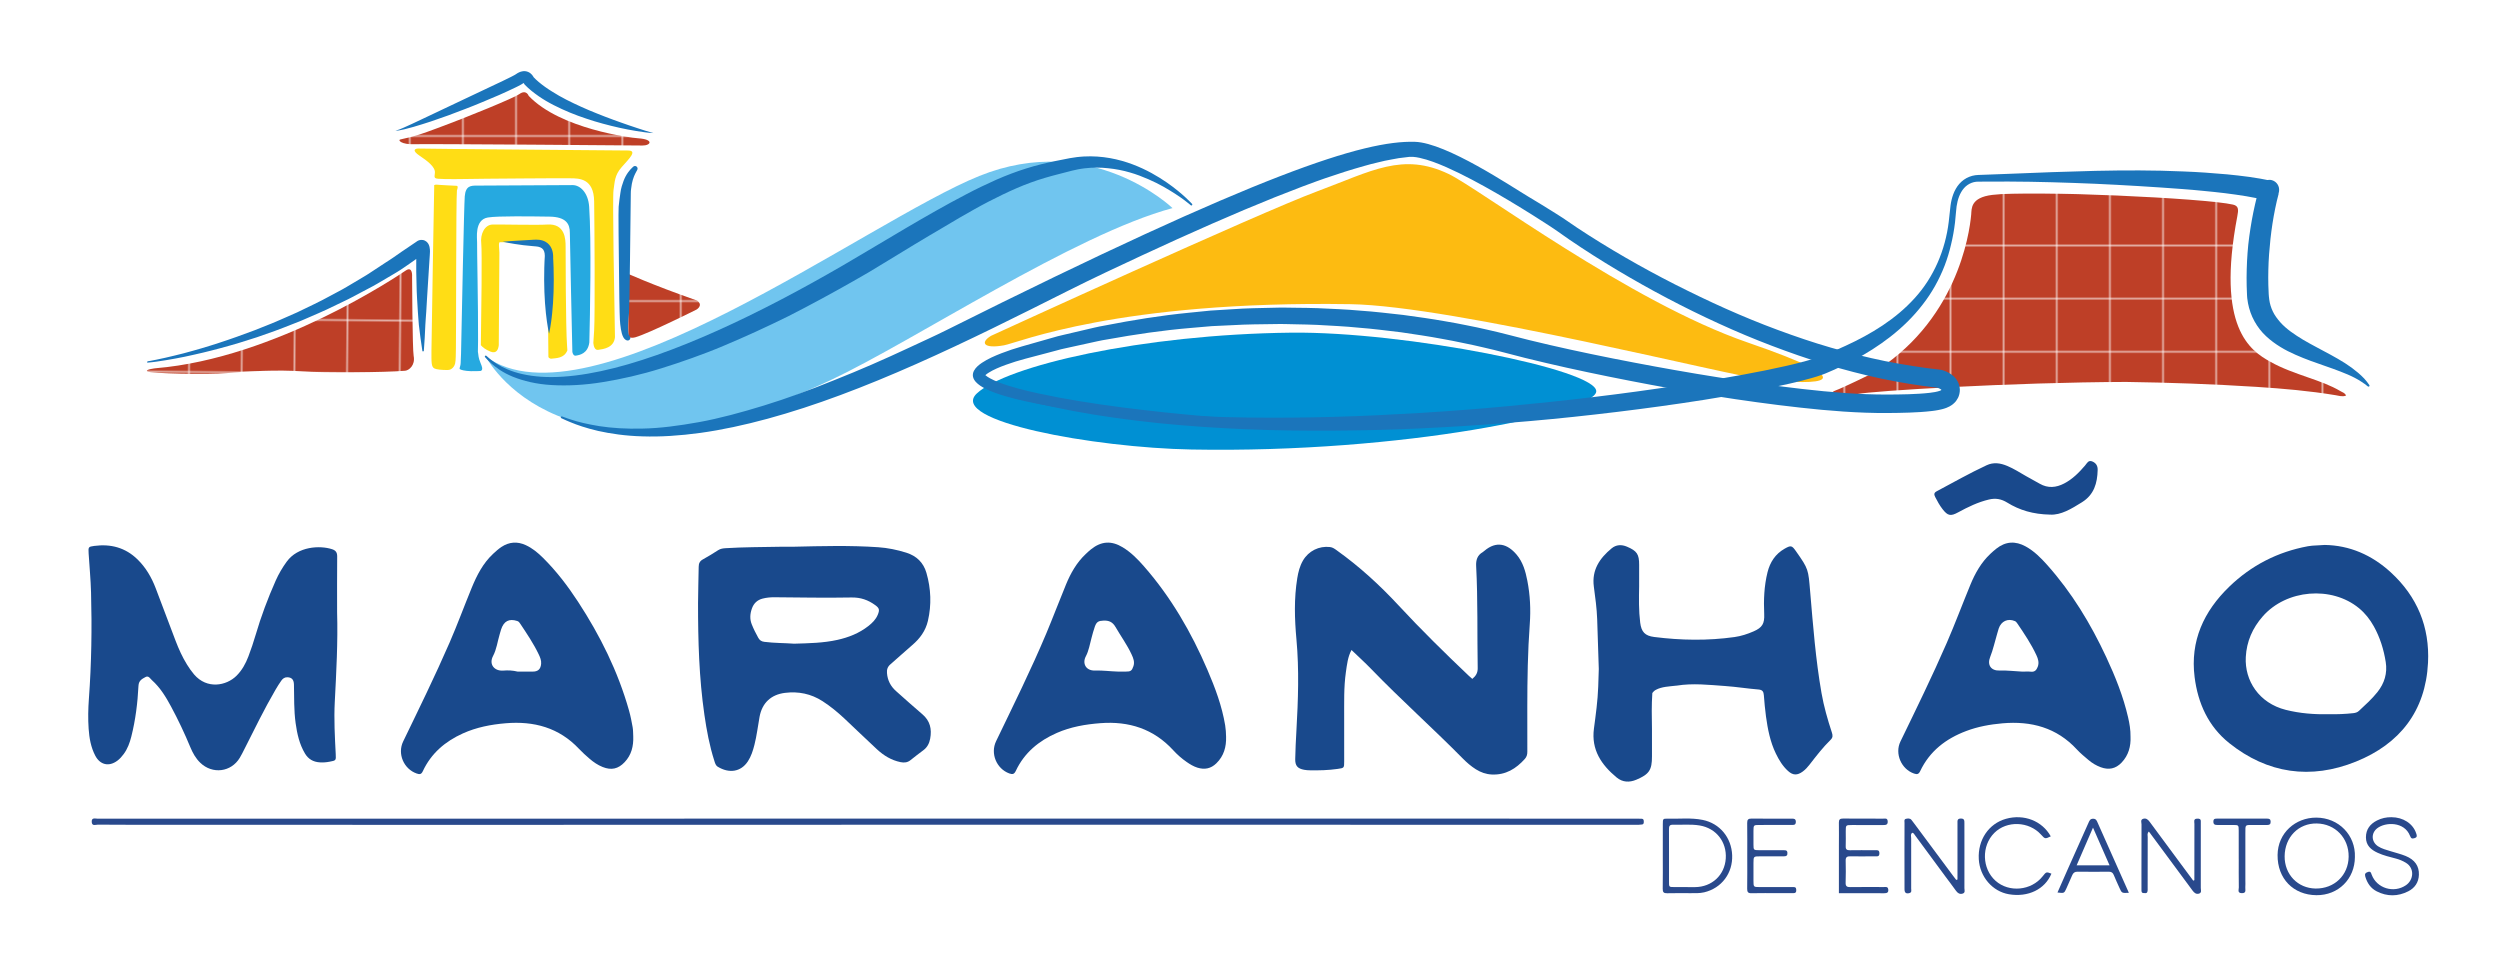 <?xml version="1.0" encoding="utf-8"?>
<!-- Generator: Adobe Illustrator 17.0.0, SVG Export Plug-In . SVG Version: 6.00 Build 0)  -->
<!DOCTYPE svg PUBLIC "-//W3C//DTD SVG 1.1//EN" "http://www.w3.org/Graphics/SVG/1.1/DTD/svg11.dtd">
<svg version="1.1" id="Layer_1" xmlns="http://www.w3.org/2000/svg" xmlns:xlink="http://www.w3.org/1999/xlink" x="0px" y="0px"
	 width="640px" height="247.407px" viewBox="0 0 640 247.407" enable-background="new 0 0 640 247.407" xml:space="preserve">
<pattern  x="-630.417" y="-428.88" width="28.42" height="28.42" patternUnits="userSpaceOnUse" id="Unnamed_Pattern_5" viewBox="0 -28.42 28.42 28.42" overflow="visible">
	<g>
		<polygon fill="none" points="0,-28.42 28.42,-28.42 28.42,0 0,0 		"/>
		<polygon fill="#BE3F27" points="28.42,-28.42 0,-28.42 0,0 28.42,0 		"/>
	</g>
</pattern>
<g>
	<path fill-rule="evenodd" clip-rule="evenodd" fill="#19498C" d="M236.118,182.842c-2.274-1.932-4.489-3.933-6.723-5.915
		c-1.379-1.221-2.177-2.735-2.325-4.599c-0.075-0.917,0.14-1.63,0.869-2.253c1.894-1.626,3.717-3.336,5.618-4.952
		c1.96-1.67,3.401-3.651,3.988-6.18c0.953-4.12,0.79-8.224-0.375-12.275c-0.763-2.652-2.537-4.364-5.182-5.19
		c-2.336-0.728-4.723-1.221-7.152-1.387c-7.237-0.499-14.487-0.296-21.732-0.127c-1.156,0-2.311-0.018-3.468,0.006
		c-4.627,0.091-9.256,0.08-13.878,0.366c-0.68,0.043-1.305,0.128-1.899,0.504c-1.284,0.816-2.572,1.634-3.909,2.358
		c-0.801,0.434-1.079,1.017-1.085,1.89c-0.034,3.104-0.163,6.209-0.166,9.316c-0.008,9.564,0.254,19.118,1.63,28.603
		c0.578,3.977,1.307,7.924,2.54,11.759c0.185,0.577,0.317,1.181,0.897,1.531c2.869,1.732,5.875,1.363,7.689-1.392
		c0.847-1.287,1.296-2.741,1.678-4.219c0.607-2.362,0.874-4.786,1.313-7.177c0.657-3.563,2.942-5.701,6.522-6.137
		c3.442-0.421,6.655,0.229,9.599,2.125c2.006,1.288,3.836,2.802,5.574,4.422c2.805,2.616,5.544,5.307,8.366,7.907
		c1.717,1.586,3.672,2.794,6.02,3.279c0.954,0.196,1.787,0.119,2.573-0.517c1.086-0.879,2.206-1.723,3.325-2.565
		c0.981-0.738,1.48-1.754,1.7-2.924C238.584,186.655,238.113,184.532,236.118,182.842 M224.709,157.38
		c-0.504,1.225-1.418,2.108-2.432,2.903c-2.345,1.832-5.044,2.893-7.919,3.531c-3.583,0.797-7.231,0.86-11.069,0.971
		c-2.415-0.185-5.032-0.138-7.63-0.475c-0.751-0.097-1.187-0.401-1.547-1.043c-0.624-1.118-1.195-2.253-1.666-3.441
		c-0.546-1.373-0.433-2.745,0.059-4.096c0.468-1.283,1.367-2.138,2.704-2.486c1.006-0.26,2.027-0.355,3.071-0.347
		c6.566,0.052,13.134,0.184,19.696,0.058c2.354-0.044,4.272,0.641,6.08,1.957C225.118,155.684,225.224,156.131,224.709,157.38"/>
	<path fill-rule="evenodd" clip-rule="evenodd" fill="#19498C" d="M388.248,141.982c-2.334-2.752-5.156-3.587-8.243-0.968
		c-0.139,0.116-0.275,0.244-0.431,0.335c-1.4,0.799-1.758,2.058-1.679,3.574c0.456,8.704,0.246,17.416,0.397,26.125
		c0.018,1.169-0.436,1.966-1.376,2.749c-0.381-0.336-0.661-0.566-0.922-0.814c-6.141-5.836-12.184-11.769-17.944-17.982
		c-4.819-5.198-10.021-9.959-15.794-14.083c-0.537-0.387-1.055-0.791-1.77-0.876c-2.809-0.33-5.501,0.997-6.937,3.477
		c-0.806,1.392-1.191,2.917-1.447,4.492c-0.851,5.212-0.689,10.457-0.213,15.671c0.712,7.793,0.437,15.566-0.006,23.352
		c-0.14,2.432-0.26,4.865-0.307,7.3c-0.032,1.71,0.623,2.426,2.297,2.735c0.477,0.088,0.969,0.122,1.454,0.129
		c2.377,0.04,4.748-0.014,7.108-0.356c1.668-0.246,1.676-0.214,1.676-1.95c0-3.656-0.024-7.311-0.004-10.968
		c0.021-3.956-0.122-7.922,0.441-11.86c0.281-1.956,0.495-3.937,1.435-5.666c1.738,1.673,3.455,3.22,5.058,4.879
		c7.58,7.845,15.738,15.101,23.398,22.867c1.024,1.04,2.133,2.007,3.377,2.79c1.254,0.789,2.588,1.272,4.107,1.34
		c3.537,0.155,6.179-1.481,8.434-3.989c0.477-0.529,0.645-1.119,0.64-1.832c-0.024-3.839-0.012-7.676-0.008-11.515
		c0.006-7.067,0.115-14.126,0.634-21.18c0.273-3.712,0.093-7.43-0.624-11.098C390.529,146.258,389.879,143.905,388.248,141.982"/>
	<path fill-rule="evenodd" clip-rule="evenodd" fill="#19498C" d="M86.299,156.714c0-4.752-0.026-9.504,0.02-14.253
		c0.012-1.03-0.369-1.559-1.314-1.866c-3.152-1.017-8.733-0.74-11.598,3.178c-1.122,1.537-2.07,3.159-2.837,4.886
		c-2.001,4.51-3.733,9.118-5.12,13.856c-0.548,1.868-1.171,3.716-1.862,5.534c-0.696,1.829-1.627,3.538-3.04,4.944
		c-2.6,2.58-7.553,3.527-10.862-0.337c-0.67-0.783-1.264-1.642-1.809-2.518c-1.192-1.919-2.115-3.978-2.922-6.083
		c-1.716-4.488-3.383-8.998-5.103-13.487c-1.056-2.756-2.511-5.272-4.645-7.357c-3.111-3.038-6.867-4.018-11.087-3.455
		c-1.506,0.202-1.53,0.287-1.432,1.895c0.207,3.341,0.529,6.681,0.62,10.026c0.251,9.081,0.112,18.156-0.552,27.219
		c-0.186,2.558-0.244,5.116-0.064,7.675c0.165,2.377,0.568,4.717,1.689,6.869c1.236,2.379,3.494,2.898,5.636,1.318
		c0.644-0.474,1.168-1.071,1.642-1.71c0.995-1.344,1.556-2.888,1.959-4.489c1.076-4.268,1.612-8.622,1.832-13.004
		c0.068-1.35,0.936-1.763,1.809-2.239c0.783-0.427,1.177,0.396,1.633,0.805c2.12,1.901,3.577,4.296,4.908,6.771
		c1.819,3.382,3.456,6.849,4.927,10.395c0.612,1.472,1.373,2.851,2.538,3.975c3.116,3.011,7.894,2.424,10.117-1.264
		c0.439-0.727,0.815-1.496,1.199-2.256c2.584-5.107,5.082-10.255,7.969-15.203c0.458-0.786,0.946-1.561,1.473-2.306
		c0.358-0.508,0.84-0.875,1.528-0.856c1.131,0.033,1.672,0.597,1.7,1.884c0.07,3.289-0.026,6.582,0.428,9.854
		c0.378,2.73,0.96,5.382,2.398,7.791c0.863,1.441,2.114,2.136,3.734,2.256c0.852,0.062,1.7,0,2.546-0.163
		c1.659-0.314,1.676-0.296,1.589-1.946c-0.228-4.439-0.474-8.89-0.245-13.334C86.1,172.055,86.519,164.393,86.299,156.714"/>
	<path fill-rule="evenodd" clip-rule="evenodd" fill="#19498C" d="M612.022,146.502c-4.847-4.44-10.538-6.897-16.883-6.995
		c-1.272,0.07-2.246,0.119-3.216,0.187c-0.364,0.023-0.729,0.077-1.087,0.142c-7.754,1.441-14.501,4.893-20.156,10.366
		c-6.517,6.307-10.021,13.868-8.861,23.123c0.841,6.707,3.516,12.629,8.847,16.894c9.823,7.861,20.905,9.41,32.452,4.753
		c11.194-4.511,17.832-12.902,18.455-25.305C622.033,160.505,618.81,152.721,612.022,146.502 M608.628,177.169
		c-1.41,1.771-3.087,3.278-4.737,4.814c-0.435,0.405-0.92,0.526-1.478,0.588c-2.06,0.228-4.127,0.301-6.199,0.267
		c-3.73,0.081-7.425-0.198-11.051-1.113c-6.862-1.732-10.563-7.473-10.241-13.519c0.211-4.006,1.731-7.436,4.334-10.407
		c6.059-6.921,17.639-7.885,24.656-2.094c1.571,1.297,2.805,2.873,3.79,4.644c1.583,2.854,2.54,5.923,3.046,9.133
		C611.198,172.352,610.427,174.906,608.628,177.169"/>
	<path fill-rule="evenodd" clip-rule="evenodd" fill="#19498C" d="M544.789,183.631c-1.235-5.365-3.274-10.442-5.592-15.412
		c-3.981-8.539-8.823-16.539-15.12-23.595c-1.626-1.819-3.344-3.551-5.514-4.741c-2.62-1.439-5.126-1.304-7.492,0.565
		c-0.526,0.414-1.028,0.858-1.516,1.314c-2.361,2.212-3.913,4.965-5.128,7.913c-2.04,4.947-3.913,9.968-6.043,14.876
		c-3.71,8.537-7.809,16.901-11.873,25.277c-1.51,3.115,0.224,7.086,3.484,8.201c0.777,0.265,1.19,0.181,1.567-0.615
		c2.435-5.133,6.582-8.311,11.795-10.277c2.993-1.133,6.101-1.687,9.258-1.966c7.354-0.642,13.893,1.077,19.073,6.699
		c0.903,0.979,1.951,1.834,2.975,2.698c0.932,0.79,1.976,1.419,3.13,1.844c2.035,0.75,3.81,0.413,5.335-1.189
		c1.801-1.892,2.385-4.185,2.287-6.615C545.438,186.852,545.16,185.238,544.789,183.631 M521.654,170.717
		c-0.316,0.808-0.749,1.344-1.743,1.236c-0.72-0.079-1.455-0.017-2.183-0.017c-1.939-0.086-3.864-0.348-5.817-0.276
		c-2.224,0.083-3.244-1.429-2.432-3.455c0.771-1.924,1.188-3.946,1.781-5.916c0.138-0.467,0.256-0.938,0.413-1.397
		c0.637-1.881,2.337-2.663,4.152-1.889c0.255,0.107,0.464,0.382,0.628,0.624c1.768,2.615,3.536,5.228,4.868,8.103
		C521.762,168.678,522.066,169.653,521.654,170.717"/>
	<path fill-rule="evenodd" clip-rule="evenodd" fill="#19498C" d="M309.097,171.468c-4.132-9.624-9.334-18.6-16.259-26.509
		c-1.609-1.839-3.321-3.573-5.432-4.853c-2.885-1.747-5.481-1.578-8.102,0.515c-0.476,0.378-0.919,0.798-1.363,1.216
		c-2.313,2.173-3.836,4.872-5.03,7.76c-1.721,4.159-3.303,8.374-5.045,12.527c-3.933,9.371-8.462,18.468-12.867,27.624
		c-1.518,3.152,0.107,7.049,3.37,8.249c0.869,0.318,1.282,0.185,1.688-0.675c2.187-4.632,5.881-7.673,10.492-9.693
		c3.557-1.56,7.326-2.206,11.167-2.499c7.275-0.554,13.599,1.442,18.633,6.932c1.029,1.126,2.177,2.131,3.435,3.002
		c0.852,0.588,1.728,1.131,2.731,1.448c1.846,0.579,3.457,0.28,4.874-1.105c1.929-1.884,2.567-4.212,2.488-6.817
		c-0.024-0.972-0.073-1.939-0.233-2.908C312.823,180.721,311.068,176.057,309.097,171.468 M290.158,170.543
		c-0.393,1.169-0.697,1.399-1.974,1.385c-0.667-0.01-1.337-0.003-2.005-0.003c-1.939-0.052-3.862-0.329-5.815-0.264
		c-2.433,0.087-3.34-1.857-2.391-3.643c0.769-1.45,1.016-3.104,1.449-4.68c0.273-0.995,0.518-2,0.871-2.964
		c0.443-1.207,0.939-1.445,2.195-1.499c1.379-0.059,2.335,0.338,3.084,1.636c1.365,2.362,2.986,4.572,4.132,7.061
		C290.137,168.512,290.521,169.465,290.158,170.543"/>
	<path fill-rule="evenodd" clip-rule="evenodd" fill="#19498C" d="M161.957,186.166c-0.254-1.438-0.532-2.877-0.931-4.278
		c-2.815-9.991-7.384-19.167-13.037-27.828c-2.636-4.036-5.554-7.861-8.988-11.265c-1.303-1.29-2.702-2.453-4.389-3.234
		c-2.171-1.001-4.264-0.852-6.244,0.457c-0.755,0.501-1.441,1.122-2.109,1.739c-2.609,2.421-4.185,5.513-5.509,8.737
		c-1.919,4.673-3.66,9.419-5.671,14.047c-3.713,8.538-7.819,16.895-11.871,25.276c-1.525,3.155,0.155,7.043,3.452,8.197
		c0.744,0.26,1.184,0.265,1.576-0.575c2.13-4.578,5.724-7.637,10.261-9.685c3.486-1.572,7.183-2.283,10.959-2.6
		c7.22-0.604,13.652,1.104,18.777,6.559c0.832,0.889,1.745,1.7,2.666,2.497c1.017,0.879,2.124,1.642,3.381,2.142
		c2.234,0.894,3.991,0.496,5.635-1.247c1.75-1.853,2.283-4.106,2.196-6.572C162.064,187.742,162.095,186.938,161.957,186.166
		 M136.315,171.93c-1.275-0.021-2.548-0.004-3.821-0.004c-1.209-0.3-2.422-0.355-3.637-0.256c-2.28,0.182-3.78-1.579-2.633-3.743
		c0.91-1.718,1.137-3.701,1.695-5.557c0.122-0.406,0.228-0.818,0.358-1.221c0.704-2.16,2.062-2.862,4.158-2.167
		c0.383,0.124,0.574,0.427,0.773,0.727c1.678,2.529,3.38,5.041,4.694,7.787c0.366,0.767,0.707,1.555,0.629,2.439
		C138.41,171.334,137.702,171.952,136.315,171.93"/>
	<path fill-rule="evenodd" clip-rule="evenodd" fill="#19498C" d="M497.293,130.343c1.344,1.729,2.076,1.863,4.002,0.811
		c2.514-1.368,5.067-2.616,7.883-3.279c1.707-0.403,3.162-0.144,4.675,0.79c3.156,1.95,6.634,2.991,10.976,3.077
		c2.757,0.165,5.443-1.475,8.156-3.168c3.116-1.948,3.933-4.903,4.017-8.272c0.028-1.034-0.41-1.756-1.35-2.16
		c-1.034-0.446-1.369,0.438-1.862,1.012c-1.55,1.815-3.214,3.498-5.362,4.615c-2.071,1.077-4.157,1.273-6.262,0.062
		c-1.158-0.669-2.345-1.284-3.504-1.95c-1.581-0.907-3.119-1.9-4.806-2.604c-1.729-0.722-3.478-1.018-5.289-0.171
		c-4.356,2.031-8.532,4.401-12.768,6.658c-0.731,0.388-0.718,0.818-0.391,1.466C495.958,128.315,496.545,129.379,497.293,130.343"/>
	<path fill-rule="evenodd" clip-rule="evenodd" fill="#29498C" d="M420.284,209.602c-0.425-0.017-0.852-0.03-1.277-0.03
		c-15.299-0.004-124.479-0.006-139.78-0.008H175.173v0.01h-79.55c-23.531,0-47.061-0.004-70.591,0.012
		c-0.626,0-1.648-0.395-1.547,0.876c0.087,1.1,1.02,0.646,1.574,0.649c5.484,0.044,10.968,0.037,16.451,0.037
		c26.082,0.007,52.161,0.015,78.245,0.015c27.422,0,54.843-0.011,82.265-0.019c22.666-0.006,45.33-0.022,67.996-0.019
		c18.28,0.001,130.438,0.022,148.719,0.03c0.547,0.003,1.098-0.008,1.638-0.087c0.487-0.072,0.439-0.5,0.431-0.863
		C420.795,209.861,420.667,209.614,420.284,209.602"/>
	<path fill-rule="evenodd" clip-rule="evenodd" fill="#29498C" d="M502.893,217.127c-0.002-2.131-0.016-4.264-0.006-6.397
		c0.003-0.658,0.008-1.195-0.92-1.184c-0.977,0.01-0.849,0.645-0.851,1.243c-0.004,1.28-0.001,2.558-0.001,3.839v10.531
		c-0.11,0.032-0.218,0.064-0.326,0.097c-0.293-0.384-0.588-0.767-0.877-1.153c-3.269-4.4-6.538-8.798-9.806-13.197
		c-0.253-0.343-0.501-0.691-0.774-1.017c-0.371-0.441-0.89-0.373-1.359-0.282c-0.603,0.117-0.411,0.662-0.415,1.044
		c-0.021,2.435-0.017,4.873-0.017,7.31c0,3.231-0.004,6.46,0.014,9.689c0.004,0.908,0.403,1.189,1.211,0.995
		c0.724-0.177,0.496-0.745,0.496-1.187c0.008-4.261-0.01-8.524,0.001-12.786c0.003-0.5-0.236-1.082,0.263-1.489
		c0.393,0.061,0.506,0.361,0.678,0.593c2.64,3.578,5.274,7.155,7.914,10.734c0.869,1.175,1.766,2.331,2.61,3.523
		c0.436,0.616,0.968,0.952,1.701,0.733c0.755-0.225,0.459-0.909,0.46-1.403C502.909,223.951,502.897,220.538,502.893,217.127"/>
	<path fill-rule="evenodd" clip-rule="evenodd" fill="#29498C" d="M592.952,209.31c-5.286-0.012-9.834,3.893-9.892,9.562
		c-0.061,6.086,4.051,10.237,9.937,10.296c5.647,0.057,9.838-4.19,9.857-9.758C603.063,213.853,598.751,209.321,592.952,209.31
		 M592.785,227.465c-4.558-0.065-7.962-3.616-7.919-8.263c0.046-4.897,3.559-8.48,8.231-8.393c4.725,0.082,8.218,3.727,8.157,8.505
		C601.195,224.064,597.594,227.528,592.785,227.465"/>
	<path fill-rule="evenodd" clip-rule="evenodd" fill="#29498C" d="M563.406,211.063c0-0.246-0.015-0.489,0-0.731
		c0.038-0.688-0.367-0.782-0.928-0.761c-1.035,0.039-0.705,0.818-0.709,1.34c-0.02,4.804-0.012,9.607-0.012,14.411
		c-0.094,0.043-0.187,0.086-0.282,0.13c-1.007-1.355-2.017-2.707-3.022-4.067c-2.722-3.667-5.447-7.331-8.146-11.013
		c-0.443-0.602-0.941-0.995-1.678-0.753c-0.735,0.242-0.399,0.934-0.401,1.416c-0.03,4.202-0.018,8.405-0.018,12.609
		c0.001,1.401,0,2.801,0.005,4.203c0.001,0.367,0.012,0.756,0.525,0.772c0.351,0.011,0.801,0.146,0.967-0.264
		c0.129-0.318,0.092-0.711,0.092-1.072c0.006-4.328-0.005-8.65,0.014-12.976c0.003-0.442-0.205-0.95,0.299-1.432
		c0.381,0.509,0.735,0.981,1.086,1.459c3.37,4.547,6.746,9.093,10.099,13.657c0.443,0.603,0.95,1.005,1.682,0.762
		c0.717-0.238,0.422-0.932,0.424-1.428C563.419,221.904,563.409,216.482,563.406,211.063"/>
	<path fill-rule="evenodd" clip-rule="evenodd" fill="#29498C" d="M435.867,209.894c-2.951-0.595-5.943-0.239-8.916-0.312
		c-1.238-0.031-1.263,0.025-1.269,1.341c-0.017,2.738-0.006,5.474-0.006,8.212c0,2.799,0.032,5.597-0.019,8.396
		c-0.014,0.881,0.262,1.164,1.139,1.14c1.946-0.057,3.893-0.012,5.838-0.019c1.216-0.005,2.435,0.064,3.634-0.218
		c4.493-1.068,7.341-4.927,7.166-9.499C443.263,214.442,440.279,210.777,435.867,209.894 M441.795,219.792
		c-0.287,4.241-3.538,7.273-7.861,7.31c-1.705,0.017-3.41-0.003-5.113-0.012c-1.635-0.007-1.556,0.075-1.553-1.633
		c0.002-2.131,0-4.263,0-6.396c0-2.253,0.017-4.506-0.008-6.76c-0.008-0.699,0.092-1.191,0.957-1.169
		c2.308,0.065,4.627-0.193,6.926,0.193C439.34,212.035,442.084,215.534,441.795,219.792"/>
	<path fill-rule="evenodd" clip-rule="evenodd" fill="#29498C" d="M615.799,219.111c-1.234-0.497-2.544-0.804-3.817-1.207
		c-1.098-0.35-2.235-0.615-3.214-1.261c-1.718-1.137-1.817-3.352-0.193-4.611c2.057-1.597,6.918-1.782,8.386,1.934
		c0.28,0.709,0.521,0.794,1.155,0.601c0.816-0.247,0.584-0.765,0.408-1.285c-0.836-2.462-3.333-4.069-6.314-4.079
		c-1.3-0.017-2.549,0.253-3.699,0.839c-1.75,0.894-2.832,2.248-2.832,4.319c0,2.09,1.313,3.176,2.995,3.952
		c1.496,0.692,3.1,1.065,4.685,1.481c0.89,0.235,1.722,0.58,2.511,1.054c2.346,1.406,2.029,4.429,0.041,5.775
		c-3.107,2.108-7.443,0.804-8.762-2.705c-0.183-0.49-0.245-0.934-0.962-0.692c-0.631,0.214-0.879,0.488-0.672,1.187
		c0.489,1.653,1.382,2.986,2.935,3.779c2.679,1.362,5.415,1.326,8.062-0.017c1.668-0.848,2.665-2.272,2.728-4.231
		C619.313,221.713,618.205,220.079,615.799,219.111"/>
	<path fill-rule="evenodd" clip-rule="evenodd" fill="#29498C" d="M482.26,227.084c-2.861-0.011-5.724-0.023-8.584,0.014
		c-0.83,0.012-1.223-0.189-1.195-1.106c0.057-1.886,0.065-3.774,0.012-5.659c-0.026-0.923,0.367-1.138,1.193-1.118
		c1.764,0.041,3.53,0.01,5.297,0.01c0.486,0,0.974-0.006,1.46-0.001c0.582,0.001,0.704-0.359,0.682-0.843
		c-0.018-0.401-0.128-0.72-0.611-0.727c-0.366-0.004-0.731-0.004-1.097-0.004c-1.947,0-3.896-0.023-5.844,0.012
		c-0.758,0.014-1.105-0.195-1.07-1.019c0.05-1.276,0.006-2.555,0.01-3.835c0.003-1.582,0.005-1.593,1.56-1.6
		c2.68-0.011,5.358-0.01,8.038,0.004c0.674,0.002,1.2-0.057,1.139-0.964c-0.061-0.902-0.708-0.671-1.198-0.673
		c-3.411-0.019-6.818,0.006-10.23-0.026c-0.771-0.006-1.084,0.227-1.068,1.035c0.039,1.946,0.006,3.897,0.004,5.844v12.229h2.799
		c2.922,0,5.847-0.014,8.769,0.012c0.743,0.006,1.182-0.164,1.06-1.015C483.281,226.918,482.71,227.085,482.26,227.084"/>
	<path fill-rule="evenodd" clip-rule="evenodd" fill="#29498C" d="M522.915,224.342c-2.908,3.676-8.603,4.219-12.048,1.148
		c-3.506-3.126-3.656-8.942-0.318-12.27c3.203-3.195,8.864-2.986,11.957,0.441c1.031,1.14,1.031,1.14,2.491,0.446
		c-2.189-3.951-6.853-5.78-11.456-4.495c-4.442,1.243-7.251,5.407-6.972,10.334c0.253,4.5,3.491,8.269,7.718,8.983
		c4.908,0.832,9.225-1.264,10.876-5.274C523.849,223.158,523.849,223.158,522.915,224.342"/>
	<path fill-rule="evenodd" clip-rule="evenodd" fill="#29498C" d="M535.893,209.596c-0.808-0.028-0.997,0.495-1.254,1.073
		c-1.774,4-3.57,7.992-5.355,11.989c-0.858,1.927-1.702,3.862-2.569,5.826c1.708,0.207,1.715,0.211,2.289-1.068
		c0.501-1.108,0.999-2.217,1.473-3.338c0.262-0.624,0.64-0.934,1.371-0.923c2.68,0.037,5.36,0.029,8.037,0.006
		c0.644-0.004,0.997,0.245,1.238,0.833c0.458,1.127,0.974,2.229,1.472,3.339c0.593,1.316,0.595,1.316,2.395,1.228
		c-2.708-6.083-5.349-12.012-7.99-17.942C536.78,210.122,536.619,209.622,535.893,209.596 M531.618,221.529
		c1.388-3.201,2.723-6.277,4.188-9.658c1.467,3.337,2.816,6.409,4.243,9.658H531.618z"/>
	<path fill-rule="evenodd" clip-rule="evenodd" fill="#29498C" d="M459.225,227.096c-0.364-0.008-0.73-0.012-1.095-0.012
		c-2.558,0.001-5.116,0.012-7.671,0.006c-1.555-0.004-1.564-0.012-1.571-1.626c-0.01-1.521-0.01-3.043,0.002-4.564
		c0.01-1.665,0.018-1.674,1.734-1.68c2.008-0.011,4.018-0.018,6.027,0.004c0.703,0.007,1.002-0.251,0.92-0.968
		c-0.067-0.616-0.492-0.598-0.924-0.598c-2.069-0.003-4.141,0.008-6.21-0.006c-1.526-0.009-1.535-0.02-1.548-1.457
		c-0.012-1.155-0.012-2.312-0.002-3.467c0.014-1.506,0.022-1.53,1.51-1.536c2.739-0.017,5.48,0,8.218-0.004
		c0.553,0,1.113,0.068,1.12-0.786c0.004-0.816-0.493-0.833-1.081-0.83c-3.411,0.006-6.82,0.029-10.229-0.017
		c-0.881-0.01-1.159,0.271-1.145,1.146c0.045,2.799,0.017,5.6,0.017,8.4c0,2.803,0.028,5.603-0.019,8.404
		c-0.012,0.855,0.22,1.181,1.122,1.158c2.31-0.054,4.625-0.017,6.94-0.017c1.277,0,2.555-0.007,3.835-0.007
		c0.442,0,0.662-0.2,0.662-0.656C459.832,227.538,459.843,227.106,459.225,227.096"/>
	<path fill-rule="evenodd" clip-rule="evenodd" fill="#29498C" d="M580.377,209.567c-4.261,0.01-8.521,0.004-12.78,0
		c-0.512,0-0.956-0.007-0.972,0.731c-0.018,0.776,0.394,0.902,1.022,0.896c1.339-0.014,2.68-0.019,4.018-0.001
		c1.417,0.017,1.437,0.029,1.445,1.391c0.015,2.434,0.003,4.868,0.003,7.303h0.006c0,2.432-0.021,4.868,0.019,7.302
		c0.008,0.554-0.43,1.43,0.755,1.46c1.278,0.03,0.847-0.903,0.906-1.542c0.052-0.541,0.015-1.094,0.015-1.642
		c0.001-4.077,0.001-8.155,0.001-12.232c-0.001-2.26-0.106-2.014,2.102-2.035c1.155-0.011,2.31-0.007,3.466-0.001
		c0.568,0.001,0.916-0.157,0.905-0.827C581.28,209.706,580.952,209.566,580.377,209.567"/>
	<path fill-rule="evenodd" clip-rule="evenodd" fill="#19498C" d="M468.949,187.485c-1.085-3.296-2.044-6.637-2.641-10.055
		c-1.502-8.586-2.162-17.271-2.904-25.94c-0.492-5.76-0.398-5.77-3.615-10.35c-1.065-1.518-1.296-1.597-2.937-0.666
		c-2.364,1.344-3.73,3.451-4.371,6.039c-0.873,3.52-1.006,7.104-0.845,10.708c0.109,2.417-0.493,3.441-2.71,4.408
		c-1.564,0.682-3.188,1.217-4.878,1.455c-6.86,0.967-13.723,0.852-20.58-0.018c-2.361-0.298-3.281-1.294-3.577-3.663
		c-0.387-3.091-0.329-6.202-0.271-9.306c0-1.826-0.003-3.654,0.002-5.483c0.008-2.739-0.566-3.58-3.109-4.662
		c-1.417-0.602-2.78-0.532-3.952,0.439c-3.045,2.525-5.103,5.523-4.539,9.77c0.367,2.774,0.755,5.558,0.855,8.352
		c0.149,4.252,0.29,8.505,0.414,12.758c-0.051,1.517-0.095,3.033-0.148,4.55c-0.129,3.578-0.625,7.144-1.095,10.697
		c-0.722,5.442,1.913,9.281,5.815,12.516c1.5,1.243,3.247,1.334,5.061,0.562c3.258-1.385,3.993-2.463,3.982-5.972
		c-0.007-2.343-0.003-4.684-0.003-7.024c-0.058-3.064-0.112-6.133,0.093-9.193c0.232-0.323,0.523-0.605,0.914-0.815
		c1.527-0.821,3.4-0.85,5.152-1.061c0.061-0.006,0.123-0.001,0.183-0.012c4.134-0.67,8.268-0.185,12.392,0.102
		c2.853,0.2,5.686,0.662,8.535,0.891c1.041,0.082,1.3,0.562,1.373,1.457c0.146,1.819,0.296,3.643,0.548,5.448
		c0.451,3.261,1.072,6.494,2.523,9.487c0.799,1.651,1.747,3.223,3.119,4.467c1.275,1.158,2.388,1.153,3.778,0.135
		c0.696-0.511,1.262-1.149,1.783-1.823c1.679-2.167,3.353-4.344,5.315-6.266C469.254,188.789,469.202,188.256,468.949,187.485"/>
	<path fill="#FFDD15" d="M111.157,47.731c0,0-0.705,39.52-0.705,42.042c0,2.985-0.078,4.147,0.783,4.562
		c0.53,0.254,1.711,0.383,3.326,0.393c1.325,0.008,1.867-1.244,1.954-1.68c0.207-1.039,0.143-2.219,0.199-3.855
		c0.067-2.004,0.026-38.642,0.261-40.466c0,0,0.47-1.16-0.078-1.16c-0.548,0-4.566-0.249-4.566-0.249S110.843,47.069,111.157,47.731
		"/>
	<pattern  id="SVGID_1_" xlink:href="#Unnamed_Pattern_5" patternTransform="matrix(0.469 0 0 -0.469 -1952.176 -2029.063)">
	</pattern>
	<path fill-rule="evenodd" clip-rule="evenodd" fill="url(#SVGID_1_)" d="M599.216,100.164c-2.604-1.545-5.45-2.526-8.29-3.519
		c-3.351-1.174-6.704-2.326-9.814-4.082c-4.995-2.819-13.824-8.594-8.353-37.242c0.305-1.597,0.385-2.591-1.093-2.94
		c-7.01-1.647-51.652-3.724-61.635-2.49c-5.624,0.693-5.274,3.538-5.403,5.013c-0.448,5.135-3.795,27.904-25.895,40.961
		c0,0-6.81,3.35-8.929,4.131c-2.12,0.78,0.782,1.896,5.583,0.892c3.888-0.813,39.737-3.018,68.873-3.113
		c11.125,0.163,22.246,0.547,33.357,1.261c6.787,0.439,13.57,1.017,20.293,2.136c0.866,0.145,1.764,0.453,2.663,0.109
		C600.376,100.605,599.715,100.461,599.216,100.164"/>
	<pattern  id="SVGID_2_" xlink:href="#Unnamed_Pattern_5" patternTransform="matrix(0.469 0 0 -0.469 -1952.176 -2029.063)">
	</pattern>
	<path fill-rule="evenodd" clip-rule="evenodd" fill="url(#SVGID_2_)" d="M600.575,101.28c0.004,0.007,0.012,0.011,0.013,0.019
		l0.049-0.034C600.616,101.272,600.596,101.27,600.575,101.28"/>
	<pattern  id="SVGID_3_" xlink:href="#Unnamed_Pattern_5" patternTransform="matrix(0.469 0 0 -0.469 -1952.176 -2029.903)">
	</pattern>
	<path fill="url(#SVGID_3_)" d="M135.342,24.541c0,0-0.589-1.768-2.441-0.422c-1.249,0.909-12.789,5.681-21.029,8.72
		c-3.983,1.47-5.19,1.94-9.358,2.858c-0.816,0.18,0.344,1.34,3.445,1.219c3.034-0.117,56.97,0.317,58.495,0.337
		c2.173,0.029,3.057-1.579-1.096-1.852C161.672,35.291,143.424,33.045,135.342,24.541"/>
	
		<pattern  id="SVGID_4_" xlink:href="#Unnamed_Pattern_5" patternTransform="matrix(0.465 0.004 0.004 -0.469 -1986.792 -2014.364)">
	</pattern>
	<path fill="url(#SVGID_4_)" d="M105.492,70.862c0,0,0.233-2.859-1.615-1.61c-1.846,1.247-33.296,22.487-64.055,25.019
		c0,0-2.842,0.315-2.095,0.826c0.746,0.51,15.361,0.881,20.377,0.416c5.016-0.466,13.179-0.905,19.357-0.436
		c5.214,0.397,21.208,0.281,26.27-0.168c0.934-0.083,2.645-1.385,2.163-3.813C105.584,89.533,105.492,70.862,105.492,70.862"/>
	<path fill="#26A9E0" d="M147.405,91.044c1.031-0.149,3.077-0.54,3.466-3.383c0.179-6.962,0.552-26.113-0.044-34.738
		c-0.253-3.664-2.349-5.539-4.226-5.539c-1.525,0-18.355,0.095-24.594,0.131c-1.434,0.009-2.813,0.014-3.03,2.753
		c-0.181,2.29-0.764,30.922-0.952,40.313l-0.076,1.809c0,0,0.018,0.951-0.187,1.494c-0.082,0.213-0.155,0.483-0.043,0.603
		c0.201,0.211,1.325,0.496,2.836,0.533c1.553,0.04,1.595-0.047,2.292-0.042c0,0,0.984,0.086,0.434-1.378
		c-0.551-1.466-0.727-1.654-0.892-3.253c-0.011-0.101-0.027-0.191-0.048-0.269c0.022-0.804,0.035-1.792,0.042-2.9
		c-0.015-0.058-0.021-0.097-0.021-0.097s0.009,0.04,0.021,0.096c0.05-8.426-0.302-24.176-0.246-25.122
		c0.051-0.893-0.767-5.802,2.766-6.379c2.65-0.432,11.302-0.276,15.747-0.219c4.286,0.055,5.232,1.881,5.232,4.117
		c0,2.123,0.586,27.686,0.644,30.54C146.65,90.684,146.906,91.117,147.405,91.044"/>
	<path fill="#FFDD15" d="M153.125,89.564c1.356-0.185,4.064-0.528,4.306-3.255c-0.167-9.176-0.666-35.887-0.369-37.664
		c0.332-1.989,0.201-3.731,2.109-5.887c1.906-2.156,4.061-4.19,1.636-4.229c-2.162-0.036-52.075-0.416-53.401-0.497
		c-1.327-0.084-1.989,0.497,0,1.823c1.99,1.328,4.095,2.912,3.928,4.405c-0.164,1.494-0.412,1.494,2.487,1.575
		c2.904,0.083,7.797-0.081,10.866-0.081c2.283,0,15.087-0.156,21.402-0.11c2.17,0.016,5.932,0.019,6.013,5.906
		c0.082,5.887,0.249,28.809,0,33.039c-0.059,1.007-0.138,2.113-0.208,3.213C151.972,88.593,152.239,89.685,153.125,89.564"/>
	<path fill="#FFDD15" d="M125.577,90.018c1.537,0.617,1.991-0.587,2.11-1.656c0.053-7.728,0.156-23.016,0.156-23.682
		c0-0.892-0.311-2.674,0.123-2.674c0.433,0,11.386,0,11.82,0.126c0.431,0.127,0.246,0.765,0.308,1.719
		c0.054,0.833,0.25,22.107,0.299,27.573c0.217,0.274,0.481,0.441,0.805,0.397c1.149-0.159,3.24-0.054,4.05-2.139
		c-0.023-0.38-0.049-0.771-0.081-1.187c-0.349-4.574-0.37-24.581-0.37-25.342c0-1.911-0.102-6.01-4.765-5.668
		c-2.406,0.177-12.068-0.064-13.986,0c-1.92,0.064-3.153,2.355-2.842,4.904c0.227,1.873,0.02,17.714-0.106,25.973
		C123.536,88.889,124.286,89.501,125.577,90.018"/>
	<pattern  id="SVGID_5_" xlink:href="#Unnamed_Pattern_5" patternTransform="matrix(0.469 0 0 -0.469 -1950.805 -2028.453)">
	</pattern>
	<path fill="url(#SVGID_5_)" d="M162.676,86.338c3.566-1.043,15.613-7.079,15.613-7.079s1.879-1.076,0.165-2.315
		c-11.883-4.154-18.402-7.178-18.402-7.178s-1.011-1.009-0.926,4.968c0.03,2.123,0.092,5.075,0.202,8.049
		C159.45,84.289,160.028,87.114,162.676,86.338"/>
	<path fill-rule="evenodd" clip-rule="evenodd" fill="#0090D3" d="M330.572,85.161c-38.338,0.432-72.964,8.512-80.504,15.564
		c-7.538,7.054,29.878,13.887,54.966,14.351c54.438,1.006,103.14-9.472,103.606-14.836
		C409.132,94.619,359.473,84.834,330.572,85.161"/>
	<path fill-rule="evenodd" clip-rule="evenodd" fill="#FDBB11" d="M253.673,85.986c0,0,68.392-31.377,83.543-37.01
		c13.992-5.201,21.848-10.063,33.648-4.432c7.774,3.71,46.252,32.698,76.53,43.13c31.204,10.749,18.321,10.862,4.607,9.577
		c-8.429-0.79-79.781-18.966-106.305-19.384c-59.537-0.939-84.975,9.872-88.671,10.533
		C251.796,89.338,250.856,87.729,253.673,85.986"/>
	<path fill-rule="evenodd" clip-rule="evenodd" fill="#70C5EF" d="M300.164,53.272c0,0-20.612-19.885-49.473-8.217
		c-28.861,11.666-99.939,65.551-126.344,46.208c0,0,19.547,38.4,88.426,5.987C234.004,87.26,274.865,60.089,300.164,53.272"/>
	<path fill="#1B75BB" d="M140.565,85.414c0,0-0.133-0.526-0.291-1.448c-0.088-0.461-0.169-1.021-0.262-1.661
		c-0.105-0.643-0.167-1.366-0.266-2.156c-0.086-0.791-0.143-1.647-0.225-2.553c-0.066-0.904-0.115-1.861-0.154-2.848
		c-0.074-1.975-0.085-4.084-0.029-6.193c0.008-0.528,0.038-1.055,0.056-1.58l0.04-0.802l0.026-0.406l0.008-0.323
		c-0.008-0.855-0.229-1.51-0.735-1.883c-0.257-0.192-0.594-0.33-0.972-0.407c-0.187-0.041-0.385-0.064-0.585-0.078
		c-0.23-0.019-0.457-0.039-0.682-0.058c-0.905-0.09-1.761-0.175-2.551-0.254c-0.792-0.113-1.518-0.214-2.162-0.306
		c-0.639-0.11-1.195-0.206-1.654-0.286c-0.913-0.172-1.435-0.287-1.435-0.287s0.53-0.058,1.458-0.128
		c0.922-0.057,2.238-0.137,3.818-0.233c0.791-0.046,1.648-0.094,2.555-0.146c0.828-0.05,2.114-0.111,3.258,0.593
		c0.572,0.35,1.064,0.902,1.355,1.516c0.299,0.612,0.423,1.258,0.462,1.873c0.011,0.153,0.014,0.306,0.014,0.455l-0.001,0.375
		l0.042,0.771c0.02,0.525,0.053,1.051,0.064,1.579c0.066,2.108,0.063,4.216-0.002,6.192c-0.035,0.989-0.079,1.945-0.142,2.852
		c-0.077,0.906-0.131,1.762-0.213,2.554c-0.096,0.792-0.154,1.517-0.256,2.159c-0.09,0.643-0.169,1.203-0.256,1.665
		C140.696,84.886,140.565,85.414,140.565,85.414"/>
	<path fill="#1B75BB" d="M163.096,32.78c-1.383-0.467-2.768-0.916-4.135-1.416c-1.369-0.49-2.737-0.975-4.088-1.503
		c-1.349-0.53-2.697-1.051-4.026-1.616c-1.331-0.556-2.638-1.163-3.934-1.772c-1.294-0.615-2.57-1.259-3.801-1.963
		c-0.612-0.358-1.223-0.714-1.813-1.095c-0.603-0.364-1.181-0.758-1.748-1.158c-0.569-0.4-1.109-0.827-1.636-1.263l-0.76-0.678
		l-0.547-0.547c-0.028-0.053-0.054-0.107-0.083-0.159c-0.092-0.155-0.198-0.305-0.321-0.453c-0.243-0.293-0.603-0.579-1.03-0.752
		c-0.429-0.184-0.908-0.226-1.301-0.174c-0.399,0.048-0.731,0.167-1.009,0.298c-0.287,0.131-0.515,0.28-0.736,0.433l-0.204,0.131
		c-0.085,0.056-0.128,0.072-0.193,0.111l-0.443,0.239l-0.5,0.258c-1.356,0.687-2.765,1.349-4.167,2.006l-8.428,3.987l-8.439,3.998
		c-1.402,0.678-2.811,1.34-4.224,1.994c-0.704,0.333-1.413,0.652-2.126,0.964c-0.715,0.31-1.425,0.626-2.18,0.829
		c0.788-0.025,1.559-0.222,2.328-0.386c0.761-0.19,1.521-0.39,2.276-0.604c0.758-0.207,1.503-0.448,2.252-0.68l2.238-0.717
		l4.431-1.548c1.467-0.54,2.926-1.1,4.385-1.661c0.728-0.284,1.462-0.555,2.183-0.856l2.169-0.891
		c1.443-0.6,2.888-1.197,4.323-1.826c1.431-0.642,2.855-1.283,4.289-1.982l0.542-0.271c0.187-0.097,0.35-0.174,0.589-0.31
		c0.103-0.058,0.236-0.129,0.314-0.181l0.288-0.182c0.086-0.055,0.166-0.105,0.232-0.136l0.238,0.395l0.852,0.827l0.887,0.767
		c0.605,0.486,1.219,0.955,1.851,1.387c0.632,0.431,1.27,0.85,1.923,1.23c0.651,0.39,1.321,0.735,1.987,1.084
		c1.337,0.685,2.7,1.297,4.072,1.873c0.685,0.293,1.381,0.555,2.077,0.811c0.698,0.25,1.396,0.503,2.098,0.733
		c1.403,0.47,2.81,0.917,4.238,1.291c1.425,0.381,2.85,0.753,4.289,1.064c1.441,0.305,2.879,0.607,4.333,0.834
		c0.727,0.116,1.453,0.228,2.181,0.323c0.731,0.082,1.46,0.184,2.197,0.202C165.871,33.696,164.484,33.229,163.096,32.78"/>
	<path fill="#1B75BB" d="M305.176,52.204c0,0-0.525-0.588-1.594-1.578c-1.071-0.992-2.693-2.394-4.934-3.944
		c-2.239-1.539-5.106-3.245-8.666-4.593c-3.545-1.338-7.836-2.287-12.537-2.025c-0.587,0.018-1.176,0.105-1.772,0.155
		c-0.594,0.068-1.189,0.181-1.794,0.271c-1.192,0.231-2.393,0.451-3.624,0.718c-2.456,0.513-4.988,1.11-7.538,1.916
		c-2.552,0.8-5.122,1.774-7.691,2.897c-2.556,1.148-5.143,2.377-7.711,3.738c-5.156,2.687-10.36,5.676-15.617,8.761
		c-5.258,3.086-10.54,6.306-15.883,9.409c-10.691,6.204-21.632,11.992-32.205,16.731c-10.563,4.738-20.778,8.439-29.832,10.368
		c-4.521,0.967-8.746,1.483-12.493,1.502c-3.748,0.025-7.002-0.49-9.552-1.299c-1.278-0.403-2.368-0.897-3.296-1.359
		c-0.912-0.495-1.657-0.968-2.235-1.39c-0.284-0.216-0.535-0.408-0.752-0.573c-0.205-0.18-0.377-0.33-0.517-0.452
		c-0.276-0.243-0.419-0.37-0.419-0.37c-0.094-0.082-0.236-0.082-0.327,0.005c-0.098,0.091-0.104,0.246-0.012,0.345l0.003,0.003
		c0,0,0.134,0.145,0.395,0.422c0.132,0.14,0.296,0.314,0.49,0.52c0.209,0.193,0.45,0.416,0.723,0.67
		c1.114,0.984,2.91,2.345,5.551,3.411c2.626,1.054,6.025,1.906,9.953,2.114c3.923,0.227,8.359,0.018,13.076-0.764
		c4.716-0.768,9.766-1.892,14.944-3.526c2.594-0.801,5.235-1.688,7.91-2.649c2.676-0.959,5.389-1.988,8.099-3.142
		c5.431-2.28,10.956-4.81,16.484-7.539c5.492-2.796,10.989-5.775,16.421-8.857l4.06-2.332c1.335-0.79,2.686-1.618,3.992-2.417
		c2.622-1.597,5.234-3.187,7.826-4.764c2.589-1.574,5.177-3.085,7.721-4.584c2.531-1.519,5.038-2.997,7.52-4.371
		c2.477-1.404,4.936-2.655,7.354-3.828c2.415-1.158,4.785-2.204,7.157-3.063c2.361-0.87,4.759-1.552,7.11-2.154
		c1.193-0.308,2.366-0.611,3.518-0.907c0.528-0.113,1.051-0.249,1.575-0.346c0.526-0.076,1.047-0.192,1.568-0.24
		c2.084-0.254,4.129-0.238,6.072-0.021c1.948,0.192,3.803,0.568,5.521,1.065c1.721,0.491,3.301,1.11,4.746,1.739
		c1.45,0.623,2.754,1.287,3.91,1.935c2.3,1.315,4.062,2.489,5.215,3.351c1.161,0.858,1.729,1.371,1.729,1.371l0.017,0.015
		c0.09,0.082,0.229,0.084,0.323,0C305.256,52.456,305.265,52.304,305.176,52.204"/>
	<path fill="#1B75BB" d="M501.228,97.772c-0.11-0.223-0.261-0.472-0.383-0.642c-0.1-0.136-0.207-0.269-0.317-0.396
		c-0.254-0.291-0.385-0.395-0.573-0.562c-0.199-0.171-0.297-0.233-0.455-0.348c-0.275-0.19-0.504-0.322-0.716-0.435
		c-0.214-0.114-0.406-0.204-0.597-0.289l-0.287-0.119l-0.353-0.132c-0.252-0.093-0.536-0.165-0.816-0.195l-0.108-0.012
		c-4.701-0.52-9.381-1.285-14.045-2.199c-4.658-0.953-9.282-2.123-13.87-3.449c-4.588-1.326-9.121-2.875-13.617-4.536
		c-4.495-1.663-8.939-3.488-13.326-5.449c-4.391-1.955-8.722-4.053-13.019-6.222c-4.292-2.181-8.527-4.482-12.699-6.894
		c-4.17-2.409-8.281-4.935-12.28-7.583c-0.991-0.662-1.999-1.341-2.944-2.005l-0.482-0.339l-0.395-0.255l-0.783-0.501l-1.566-0.99
		c-2.089-1.311-4.19-2.597-6.309-3.859c-4.245-2.509-20.958-13.809-29.075-14.056c-13.061-0.397-39.482,7.967-119.87,48.175
		c-3.197,1.599-6.457,3.042-9.653,4.548c-6.396,2.992-12.752,5.774-18.98,8.236c-6.206,2.516-12.277,4.748-18.119,6.542
		c-5.84,1.796-11.418,3.307-16.648,4.26c-5.223,0.941-10.065,1.572-14.377,1.649c-4.309,0.12-8.078-0.146-11.153-0.626
		c-3.066-0.497-5.475-1.097-7.058-1.625c-0.805-0.228-1.417-0.488-1.831-0.626c-0.414-0.148-0.627-0.225-0.627-0.225l-0.019-0.007
		c-0.118-0.042-0.25,0.012-0.302,0.129c-0.056,0.122-0.001,0.266,0.121,0.322c0,0,0.206,0.092,0.605,0.274
		c0.405,0.171,0.977,0.471,1.782,0.774c1.581,0.662,3.946,1.494,7.049,2.216c3.106,0.689,6.947,1.277,11.376,1.39
		c4.428,0.152,9.432-0.149,14.825-0.895c10.797-1.5,23.092-4.934,35.824-9.68c12.748-4.733,25.955-10.749,38.972-17.101
		c6.516-3.166,12.979-6.436,19.347-9.626c6.365-3.197,12.716-6.158,18.866-9.027c12.308-5.717,23.898-10.83,33.971-14.866
		c2.368-0.948,4.646-1.834,6.833-2.66c0.184-0.069,0.368-0.142,0.553-0.209c1.066-0.401,2.107-0.787,3.125-1.155
		c0.163-0.058,0.326-0.116,0.489-0.175c0.632-0.226,1.253-0.448,1.865-0.662c3.314-1.149,6.655-2.211,10.026-3.159
		c1.171-0.333,2.345-0.654,3.531-0.918l1.775-0.42c0.592-0.134,1.192-0.229,1.788-0.345c0.597-0.108,1.191-0.233,1.791-0.326
		l1.803-0.22l0.901-0.111l0.891-0.004l0.863,0.093l0.879,0.165c2.343,0.52,4.613,1.423,6.838,2.388
		c2.223,0.982,4.403,2.067,6.558,3.2c4.308,2.272,8.517,4.736,12.672,7.286c2.077,1.275,4.138,2.578,6.185,3.901
		c1.013,0.665,2.062,1.326,3.032,2.016c0.992,0.721,1.997,1.417,3.004,2.11c4.038,2.758,8.167,5.378,12.364,7.882
		c8.393,5.01,17.051,9.578,25.944,13.641c4.445,2.036,8.952,3.934,13.523,5.671c4.571,1.735,9.187,3.358,13.875,4.76
		c4.686,1.399,9.421,2.645,14.208,3.668c4.771,0.993,9.584,1.782,14.429,2.34c0.358,0.134,0.779,0.342,0.954,0.537
		c0.006,0.003,0.003,0.005,0.008,0.009c-0.068,0.069-0.253,0.156-0.421,0.226c-0.782,0.271-1.687,0.409-2.573,0.516
		c-1.789,0.207-3.606,0.298-5.422,0.361c-3.644,0.103-7.267,0.127-10.919-0.017c-7.266-0.277-14.521-1.071-21.751-1.987
		c-14.46-1.876-28.849-4.339-43.157-7.175c-7.152-1.425-14.286-2.958-21.364-4.694l-5.302-1.352
		c-1.77-0.443-3.533-0.906-5.326-1.288c-1.785-0.408-3.571-0.808-5.368-1.144c-1.794-0.355-3.585-0.721-5.391-1.006
		c-3.598-0.652-7.223-1.136-10.843-1.639c-3.635-0.395-7.263-0.848-10.911-1.09c-3.641-0.342-7.296-0.459-10.947-0.639
		c-1.825-0.086-3.654-0.064-5.481-0.102c-1.827-0.01-3.655-0.086-5.482-0.014c-3.654,0.094-7.31,0.113-10.957,0.393l-5.473,0.336
		l-5.455,0.547c-7.276,0.71-14.5,1.883-21.673,3.285c-1.804,0.299-3.574,0.764-5.355,1.171l-5.338,1.25
		c-0.444,0.107-0.892,0.202-1.332,0.32l-1.318,0.374l-2.637,0.751l-5.273,1.5c-1.759,0.497-3.496,1.086-5.212,1.742
		c-1.709,0.671-3.411,1.397-4.972,2.437c-0.766,0.527-1.539,1.125-2.031,2.025c-0.236,0.446-0.362,1.006-0.25,1.535
		c0.111,0.526,0.397,0.972,0.723,1.337c0.669,0.724,1.483,1.221,2.305,1.653c0.827,0.43,1.681,0.787,2.545,1.105
		c3.466,1.257,7.048,2.054,10.634,2.767c3.59,0.699,7.203,1.261,10.822,1.758c7.24,0.987,14.511,1.706,21.791,2.288
		c7.28,0.574,14.57,1.004,21.867,1.284c3.648,0.138,7.299,0.239,10.951,0.279c3.652,0.035,7.306,0.034,10.962-0.152
		c0.13-0.006,0.232-0.114,0.231-0.244c-0.001-0.135-0.112-0.242-0.246-0.241h-0.011c-7.284,0.087-14.569-0.407-21.839-0.864
		c-7.271-0.47-14.533-1.09-21.772-1.854c-7.238-0.768-14.459-1.676-21.61-2.842c-3.575-0.584-7.13-1.249-10.636-2.008
		c-3.492-0.761-6.995-1.625-10.149-2.845c-0.781-0.307-1.532-0.643-2.193-1.007c-0.486-0.257-0.929-0.565-1.212-0.814
		c0.026-0.023,0.049-0.045,0.078-0.07c0.196-0.17,0.452-0.365,0.753-0.551c1.202-0.767,2.799-1.437,4.399-2.021
		c1.616-0.58,3.288-1.113,5.028-1.568l5.224-1.377l2.608-0.693l1.303-0.352c0.436-0.11,0.878-0.196,1.316-0.295l5.272-1.156
		c1.761-0.376,3.506-0.808,5.287-1.078c7.079-1.278,14.199-2.333,21.363-2.928l5.37-0.463l5.384-0.252
		c3.586-0.217,7.18-0.22,10.772-0.275c1.795-0.057,3.591,0.036,5.386,0.061c1.795,0.054,3.591,0.048,5.384,0.148
		c3.585,0.21,7.173,0.357,10.745,0.725c3.58,0.268,7.138,0.745,10.701,1.163c3.548,0.527,7.098,1.033,10.618,1.703
		c1.767,0.296,3.517,0.671,5.268,1.033c0.872,0.187,1.76,0.351,2.622,0.546l2.584,0.59c1.703,0.367,3.488,0.841,5.255,1.29
		l5.321,1.376c7.177,1.785,14.353,3.355,21.554,4.814c7.198,1.458,14.416,2.807,21.655,4.051c7.238,1.256,14.514,2.323,21.829,3.239
		c7.317,0.899,14.668,1.685,22.234,1.948l2.736,0.069l0.772,0.016h0.695l1.391-0.001c1.858-0.011,3.722-0.039,5.608-0.106
		c1.894-0.072,3.785-0.17,5.829-0.412l0.786-0.106l0.832-0.141c0.311-0.068,0.573-0.11,0.925-0.203l0.515-0.142l0.609-0.206
		c0.26-0.105,0.504-0.209,0.803-0.364c0.19-0.106,0.377-0.22,0.557-0.34c0.081-0.054,0.177-0.119,0.336-0.251
		c0.139-0.116,0.274-0.239,0.403-0.368c0.149-0.157,0.204-0.192,0.417-0.475c0.177-0.239,0.337-0.499,0.472-0.767
		c0.124-0.235,0.259-0.576,0.352-0.99c0.089-0.39,0.132-0.806,0.119-1.177C501.703,98.973,501.436,98.13,501.228,97.772
		 M251.98,95.758C251.943,95.702,251.953,95.693,251.98,95.758"/>
	<path fill="#1B75BB" d="M606.552,98.581c-0.391-0.583-0.829-1.141-1.307-1.663c-0.486-0.514-1.004-0.999-1.541-1.46
		c-1.078-0.917-2.222-1.757-3.406-2.507c-2.369-1.503-4.836-2.754-7.208-4.036c-1.187-0.641-2.361-1.263-3.483-1.932
		c-1.12-0.671-2.194-1.372-3.194-2.104c-0.997-0.736-1.908-1.53-2.67-2.39c-0.754-0.866-1.418-1.749-1.881-2.72
		c-0.472-0.964-0.785-1.99-0.934-3.077c-0.047-0.282-0.057-0.516-0.088-0.761l-0.041-0.509l-0.01-0.124l-0.001-0.006l-0.002-0.062
		l-0.01-0.244l-0.081-1.966c-0.017-1.312-0.049-2.625,0.001-3.941c0.019-1.315,0.103-2.63,0.185-3.945
		c0.105-1.313,0.216-2.629,0.354-3.941c0.145-1.313,0.316-2.622,0.515-3.928c0.207-1.303,0.431-2.605,0.699-3.893
		c0.257-1.274,0.568-2.605,0.884-3.766l-0.043-0.006c0.115-0.322,0.14-0.593,0.156-0.75c0.13-1.191-0.598-2.344-1.785-2.709
		c-0.414-0.126-0.832-0.131-1.229-0.054l-0.354-0.077c-0.497-0.113-0.966-0.187-1.449-0.279c-0.959-0.173-1.903-0.31-2.85-0.447
		c-1.889-0.262-3.769-0.462-5.648-0.652c-3.753-0.333-7.499-0.607-11.241-0.742c-7.483-0.337-14.954-0.31-22.414-0.152
		c-7.454,0.175-14.912,0.458-22.346,0.768l-5.574,0.207l-1.394,0.051l-0.697,0.025c-0.233,0.006-0.53,0.026-0.785,0.064
		c-1.053,0.153-2.073,0.546-2.941,1.166c-0.869,0.619-1.561,1.445-2.062,2.335c-0.512,0.893-0.838,1.85-1.074,2.807
		c-0.228,0.95-0.339,1.956-0.424,2.881c-0.08,0.913-0.18,1.825-0.302,2.733c-0.871,7.271-3.853,14.231-8.716,19.545
		c-4.835,5.358-11.109,9.177-17.666,12.192l-2.479,1.109c-0.838,0.341-1.637,0.692-2.504,1.026l-1.301,0.5l-0.652,0.252l-0.563,0.2
		c-0.796,0.277-1.654,0.525-2.517,0.77c-3.473,0.964-7.088,1.743-10.696,2.477c-7.232,1.455-14.544,2.654-21.861,3.798
		c-7.322,1.123-14.668,2.126-22.028,3.006c-7.361,0.883-14.735,1.655-22.117,2.351c-7.382,0.69-14.776,1.257-22.176,1.709
		c-7.401,0.432-14.807,0.816-22.217,1.01c-7.411,0.204-14.825,0.252-22.235,0.16c-7.413-0.085-14.819-0.402-22.213-0.892
		c-7.394-0.504-14.771-1.262-22.107-2.328c-7.336-1.081-14.616-2.49-21.797-4.42c-0.133-0.035-0.272,0.038-0.316,0.171
		c-0.044,0.136,0.031,0.283,0.168,0.327l0.003,0.001c3.533,1.145,7.135,2.164,10.748,3.076c3.618,0.913,7.273,1.665,10.938,2.372
		c7.333,1.393,14.738,2.37,22.161,3.154c7.427,0.745,14.877,1.243,22.332,1.547c7.456,0.327,14.918,0.402,22.378,0.361
		c7.461-0.055,14.92-0.228,22.37-0.586c7.45-0.351,14.895-0.82,22.33-1.41c7.436-0.578,14.86-1.303,22.271-2.151
		c7.412-0.839,14.812-1.8,22.197-2.884c7.389-1.078,14.751-2.336,22.096-3.832c3.676-0.759,7.333-1.553,11.024-2.588
		c0.927-0.261,1.85-0.549,2.805-0.893l0.745-0.283l0.64-0.274l1.281-0.552c0.855-0.367,1.745-0.794,2.614-1.189
		c0.86-0.42,1.715-0.836,2.563-1.275c6.724-3.567,13.092-8.209,17.801-14.335c2.374-3.028,4.257-6.422,5.637-9.978
		c0.687-1.781,1.234-3.608,1.66-5.456c0.45-1.842,0.776-3.71,1.003-5.584c0.112-0.937,0.2-1.875,0.268-2.814
		c0.061-0.927,0.181-1.774,0.391-2.63c0.42-1.681,1.225-3.267,2.548-4.177c0.653-0.451,1.416-0.748,2.207-0.829
		c0.205-0.022,0.374-0.029,0.606-0.027l0.698-0.003l1.394-0.005l5.579-0.016c7.436,0.029,14.852,0.26,22.269,0.571
		c7.413,0.337,14.811,0.791,22.175,1.341l2.76,0.221l2.75,0.262c1.837,0.155,3.658,0.381,5.483,0.584
		c1.815,0.235,3.627,0.478,5.414,0.775c0.888,0.153,1.781,0.309,2.647,0.49c0.001,0.001,0.003,0.001,0.005,0.001
		c-0.126,0.506-0.249,1.011-0.367,1.525c-0.32,1.372-0.591,2.748-0.845,4.127c-0.245,1.381-0.461,2.767-0.649,4.156l-0.255,2.09
		l-0.184,2.098c-0.093,1.402-0.186,2.804-0.212,4.212c-0.058,1.406-0.03,2.816-0.015,4.226l0.079,2.116l0.01,0.264l0.019,0.319
		l0.039,0.508c0.053,0.43,0.114,0.874,0.193,1.261c0.3,1.599,0.862,3.187,1.662,4.629c0.798,1.444,1.812,2.746,2.97,3.814
		c1.149,1.081,2.393,1.976,3.658,2.751c1.261,0.786,2.565,1.419,3.865,1.996c1.303,0.571,2.597,1.097,3.895,1.57l3.865,1.369
		c1.276,0.448,2.549,0.883,3.785,1.378c1.241,0.486,2.475,0.983,3.646,1.603c0.586,0.306,1.16,0.639,1.712,1.006
		c0.559,0.358,1.107,0.744,1.62,1.18c0.088,0.075,0.218,0.086,0.318,0.02C606.6,98.863,606.632,98.701,606.552,98.581"/>
	<path fill="#1B75BB" d="M109.956,63.197c-0.032-0.138-0.086-0.316-0.162-0.5c-0.057-0.124-0.121-0.246-0.194-0.36
		c-0.092-0.144-0.265-0.341-0.425-0.476c-0.258-0.196-0.524-0.351-0.89-0.417c-0.376-0.07-0.674-0.029-0.956,0.05
		c-0.111,0.035-0.219,0.077-0.325,0.128c-0.097,0.047-0.166,0.09-0.246,0.142c-0.076,0.055-0.132,0.093-0.189,0.141
		c-1.301,0.858-2.591,1.728-3.871,2.615l-1.938,1.354c-0.633,0.47-1.324,0.855-1.975,1.298l-3.956,2.601
		c-0.65,0.449-1.332,0.847-2.009,1.251l-2.036,1.213c-1.366,0.794-2.703,1.645-4.111,2.366l-4.188,2.234
		c-1.4,0.738-2.842,1.391-4.263,2.091l-2.14,1.033l-2.174,0.96c-1.455,0.625-2.893,1.298-4.365,1.886l-4.421,1.761l-4.469,1.639
		c-1.487,0.558-3.006,1.023-4.509,1.54c-1.501,0.524-3.034,0.941-4.551,1.418c-1.522,0.462-3.062,0.856-4.594,1.286
		c-1.543,0.377-3.082,0.785-4.636,1.124c-0.774,0.184-1.552,0.349-2.332,0.503l-1.14,0.223c-0.366,0.069-0.732,0.154-1.143,0.195
		l-0.084,0.344c0.766-0.051,1.695-0.156,2.45-0.269c0.794-0.106,1.585-0.225,2.373-0.362c1.583-0.24,3.148-0.57,4.72-0.87
		c1.56-0.351,3.132-0.665,4.685-1.051c1.55-0.4,3.118-0.739,4.656-1.187c1.539-0.441,3.096-0.83,4.624-1.313
		c1.53-0.474,3.064-0.946,4.586-1.448l4.539-1.597c1.514-0.535,2.994-1.153,4.493-1.727l2.242-0.883l2.209-0.957
		c1.469-0.651,2.961-1.255,4.412-1.945l4.347-2.09c1.466-0.665,2.864-1.465,4.292-2.207c1.412-0.773,2.871-1.465,4.258-2.287
		l4.169-2.452c1.402-0.801,2.731-1.716,4.055-2.639c0.601-0.414,1.191-0.842,1.788-1.263c-0.003,1.064-0.022,2.119-0.004,3.195
		l0.081,3.427c0.033,1.141,0.041,2.284,0.125,3.42l0.204,3.41l0.124,1.704c0.046,0.567,0.074,1.134,0.134,1.703
		c0.277,2.275,0.549,4.542,0.916,6.787l0.353-0.026c0.193-2.279,0.292-4.539,0.396-6.79c0.022-0.563,0.076-1.129,0.112-1.694
		l0.122-1.693l0.199-3.383l0.425-6.737c0.049-1.119,0.144-2.257,0.214-3.384l0.056-0.825c0.026-0.312,0.045-0.633,0.051-0.975
		C110.062,64.067,110.077,63.743,109.956,63.197"/>
	<path fill="#1B75BB" d="M162.962,42.633c-0.261-0.199-0.628-0.178-0.864,0.049l-0.333,0.32c-0.224,0.211-0.576,0.58-0.98,1.136
		c-0.451,0.62-0.85,1.373-1.151,2.17c-0.149,0.388-0.302,0.848-0.464,1.39c-0.151,0.456-0.283,1.194-0.353,1.717
		c-0.181,1.132-0.319,2.358-0.442,3.509c-0.103,0.9,0.013,10.681,0.129,19.779c0.026,2.019,0.045,3.449,0.045,3.758l0.075,3.491
		c0.012,0.281,0.021,0.559,0.029,0.834c0.025,0.785,0.049,1.526,0.126,2.19c0.101,0.945,0.238,1.74,0.407,2.371
		c0.237,0.844,0.547,1.381,0.986,1.658c0.17,0.093,0.327,0.17,0.517,0.17c0.268,0,0.521-0.165,0.624-0.413
		c0.18-0.432-0.129-0.744-0.284-0.9c-0.001-0.001-0.134-0.184-0.2-0.875c-0.061-0.558-0.074-1.268-0.039-2.109
		c0.035-0.846,0.083-1.761,0.244-2.833c0.121-1.039,0.395-25.452,0.449-30.378l0.003-0.201c0.008-0.446,0.012-0.716,0.084-1.165
		c0.056-0.467,0.114-0.883,0.189-1.274c0.143-0.713,0.338-1.377,0.559-1.91c0.161-0.365,0.395-0.884,0.585-1.198l0.239-0.439
		C163.3,43.191,163.223,42.831,162.962,42.633"/>
</g>
</svg>
